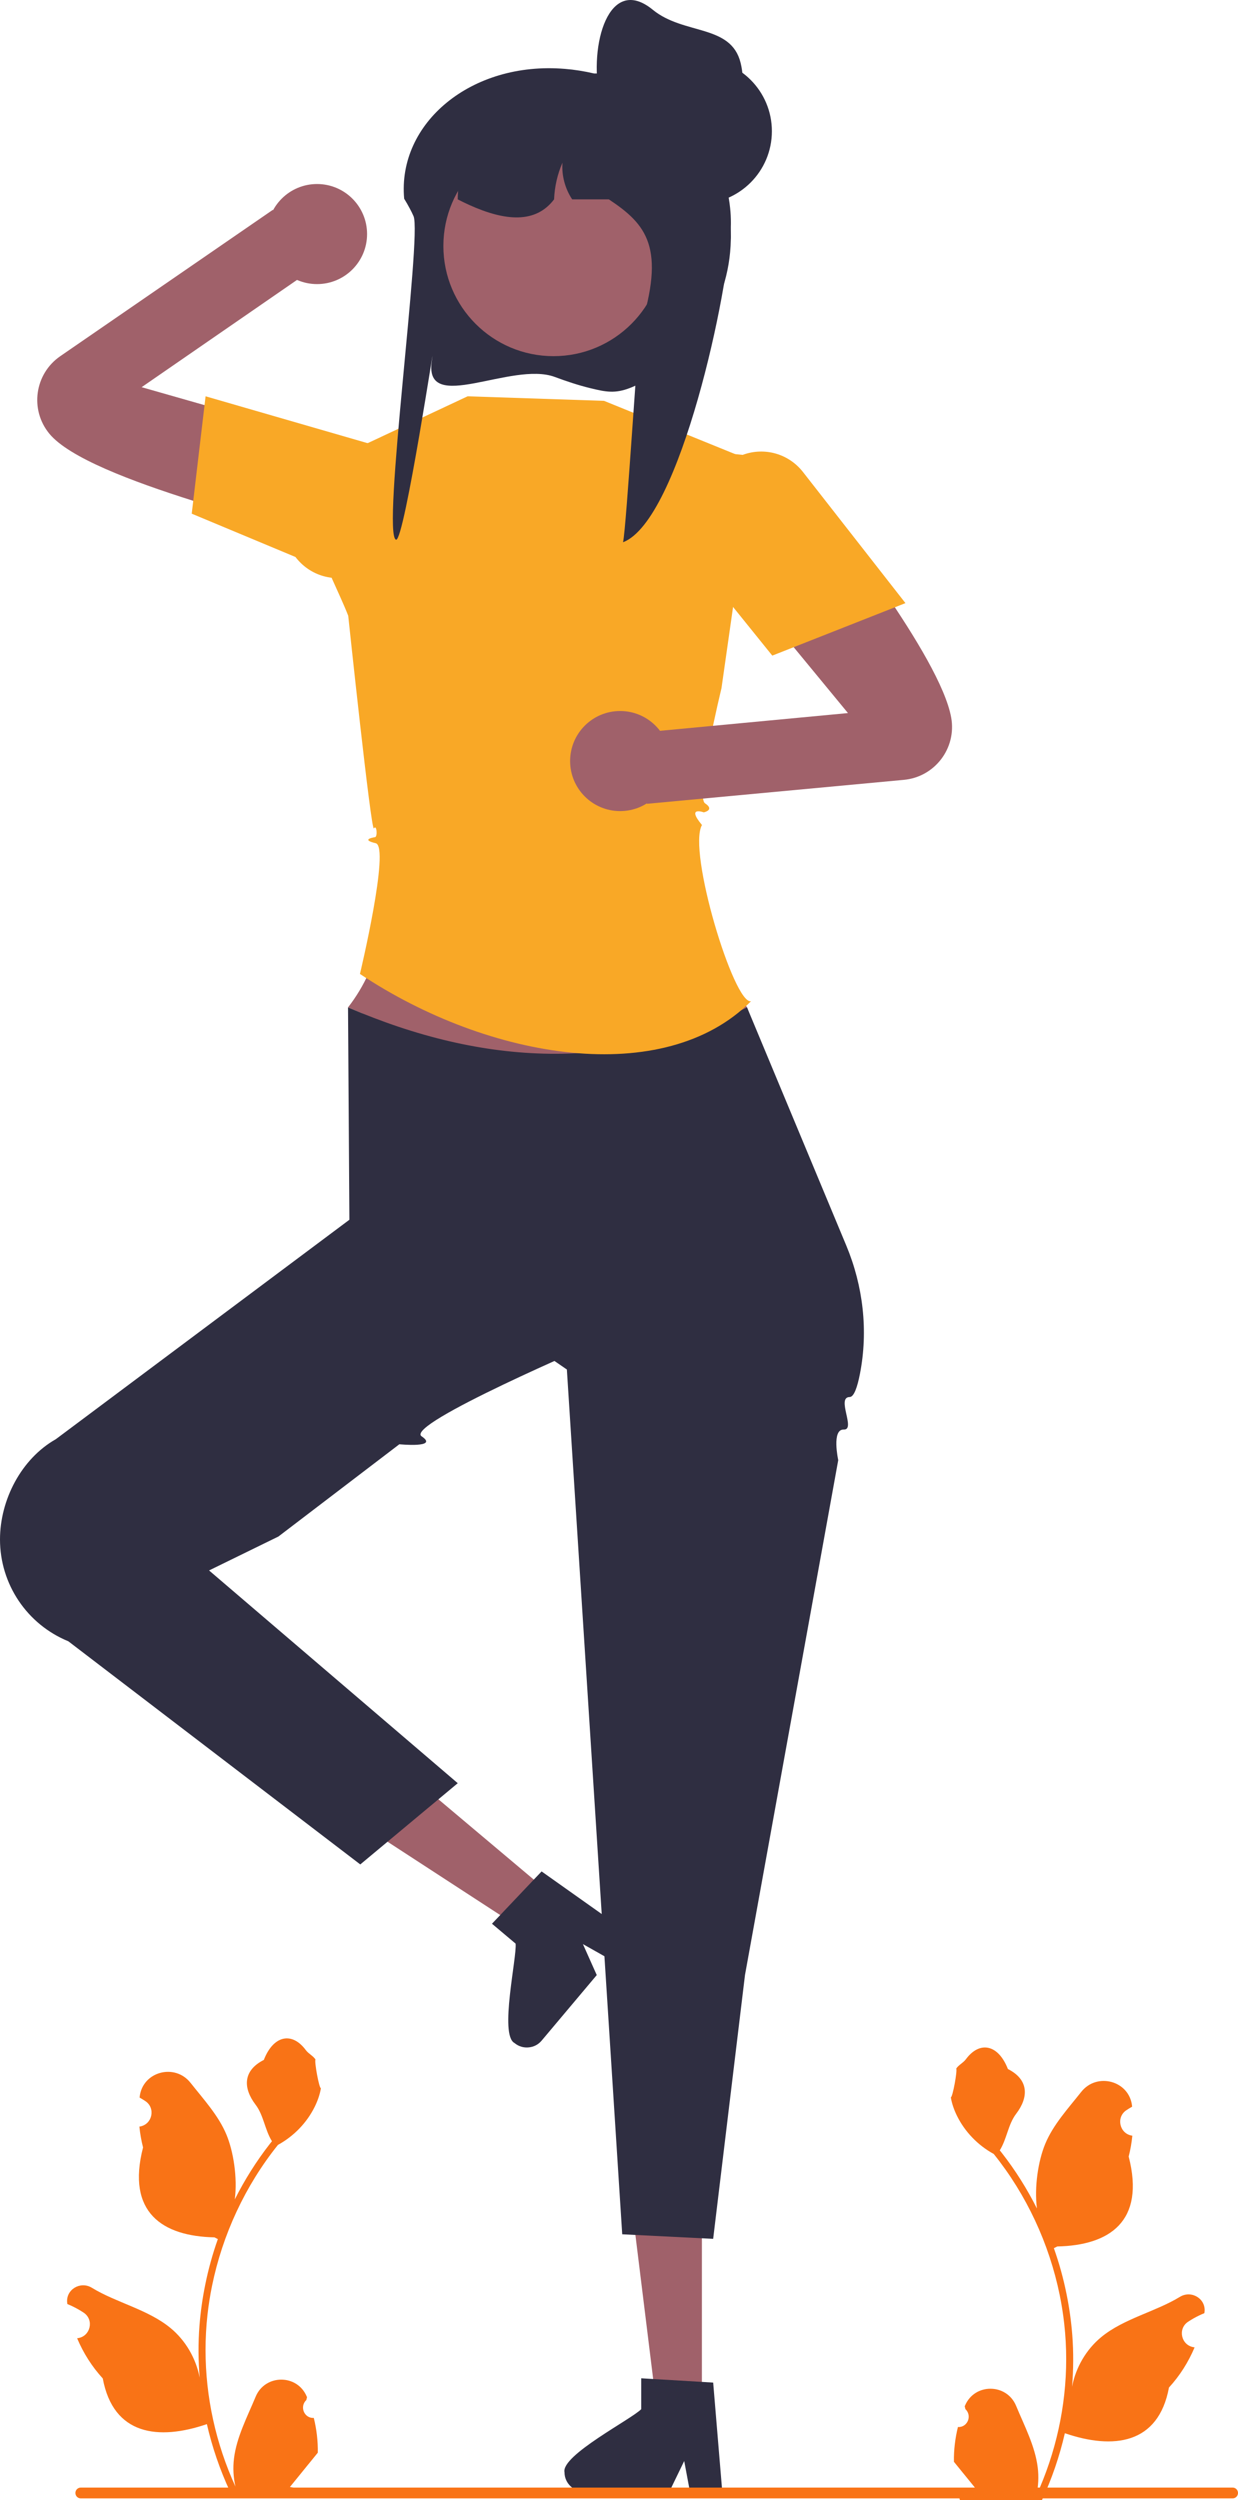 <svg xmlns="http://www.w3.org/2000/svg" width="272.251" height="549.562" viewBox="0 0 272.251 549.562" xmlns:xlink="http://www.w3.org/1999/xlink"><g><polygon points="154.357 490.03 139.582 490.029 144.345 528.642 154.355 528.643 154.357 490.03" fill="#a0616a"/><path d="M141.013,529.544c-1.997,2.124-17.669,10.154-16.873,13.869,0,1.21,.508,2.302,1.329,3.072,.753,.728,1.777,1.168,2.902,1.168h18.845l.584-1.21,2.666-5.5,1.032,5.5,.228,1.21h7.108l-.102-1.219-1.895-22.729-2.479-.152-10.713-.635-2.632-.161v6.787l-0-0Z" fill="#2f2e41"/></g><g><polygon points="91.741 391.567 82.228 402.872 114.84 424.088 121.285 416.428 91.741 391.567" fill="#a0616a"/><path d="M113.385,427.217c.339,2.896-3.606,20.057-.251,21.841,.926,.779,2.088,1.093,3.206,.961,1.042-.108,2.038-.608,2.762-1.469l12.133-14.42-.55-1.226-2.492-5.581,4.873,2.751,1.073,.604,4.576-5.439-.998-.707-18.612-13.184-1.713,1.799-7.383,7.789-1.817,1.91,5.193,4.369v-0Z" fill="#2f2e41"/></g><path d="M143.835,250.108l-67.299-28.681c14.541-18.621,8.136-48.355,8.299-79.319l68,2c-1.18,24.051-7.395,48.768,11.449,77.319l5.551,15.681-26,13h-0Z" fill="#a0616a"/><path d="M76.535,221.427l.299,46.681,47.827,32.918,12.173,190.082,20,1,7-58,20.506-113.165s-1.506-6.835,1.218-6.719-1.724-7.116,1.296-7.152c.944-.011,1.686-2.16,2.261-5.11,1.846-9.471,.707-19.282-3.007-28.187l-21.826-52.347c-28.564,14.299-57.881,12.882-87.748,0v-0Z" fill="#2f2e41"/><path d="M92.441,258.814l39.024,36.153s-42.63,18.14-38.74,20.749-4.905,1.741-4.905,1.741l-26.591,20.277-15.253,7.457,54.687,46.764-21.434,17.858L15.027,360.761c-9.088-3.714-15.027-12.557-15.027-22.375v-0c0-8.714,4.69-17.753,12.276-22.042l64.559-48.236,15.606-9.293,0,0Z" fill="#2f2e41"/><path d="M82.622,185.345c-3.213-.763-.787-1.237-.16-1.326s.373-2.911-.233-1.93-5.65-46.741-5.65-46.741c-3.73-9.582-14.896-28.58-5.743-33.24l32-15,30,1,32,13c5.745,5.683-.132,20.497-3.286,29.93l-2.889,20.247s-5.825,23.822-3.609,25.293c2.217,1.471-.283,1.984-.283,1.984,0,0-3.934-1.455-.396,2.778-3.24,5.674,7.05,39.532,10.785,38.738-19.073,19.126-57.438,13.004-86-6,0,0,6.678-27.971,3.465-28.734Z" fill="#f9a826"/><g><path d="M186.477,156.736l-44.735,4.222,.511,15.723,56.514-5.265c6.81-.634,11.625-6.955,10.414-13.686-2.431-13.517-26.707-43.868-30.773-50.006-6.248-9.432-14.722,21.36-14.722,21.36l22.791,27.651Z" fill="#a0616a"/><circle cx="136.376" cy="167.284" r="11" fill="#a0616a"/></g><g><path d="M82.228,99.674h-0s.213,24.884-9.843,19.7c-6.544-3.373-52.823-13.443-61.542-24.055-4.342-5.284-3.224-13.151,2.41-17.028L60.009,46.115l8.12,13.474-36.985,25.517,51.083,14.567h0Z" fill="#a0616a"/><circle cx="69.725" cy="51.448" r="11" fill="#a0616a"/></g><path d="M45.209,87.108l41.99,12.144-8.849,27.085c-4.862,1.79-10.238,.219-13.374-3.906l-22.813-9.522,3.047-25.801Z" fill="#f9a826"/><path d="M155.92,99.252l7.4,.731c4.865-1.79,10.239-.218,13.374,3.906l22.425,28.68-29.284,11.539-22.456-27.839,8.541-17.016Z" fill="#f9a826"/><path d="M69.01,531.472l.001,0c.612,2.493,.921,5.062,.879,7.64l-0,.001c-.678,.84-1.363,1.673-2.041,2.512-.026,.032-.052,.065-.084,.097-1.337,1.641-2.674,3.294-4.011,4.935,1.641,.303,3.32,.4,4.986,.297-.058,.2-.116,.407-.181,.607h-18.02c-2.183-4.715-3.882-9.662-5.044-14.726h-.006c-10.634,3.639-20.576,2.454-22.89-10.044-2.377-2.59-4.276-5.593-5.639-8.829,.045-.007,.084-.013,.129-.019l.063-.01c2.772-.428,3.581-4.054,1.241-5.602-.41-.271-.83-.528-1.259-.77-.749-.42-1.524-.794-2.319-1.117l-.022-.143c-.448-2.978,2.843-5.009,5.411-3.437,5.335,3.266,12.323,4.762,17.268,8.824,3.32,2.726,5.606,6.659,6.427,10.87l.019,.136c-.323-3.824-.349-7.673-.052-11.503,.239-3.036,.665-6.058,1.279-9.049,.685-3.384,1.608-6.724,2.764-9.979-.252-.123-.497-.252-.749-.381-11.411-.234-19.403-5.448-15.701-19.764-.388-1.505-.652-3.036-.807-4.579l.063-.01c2.772-.428,3.581-4.054,1.241-5.602-.41-.271-.83-.528-1.259-.77,.006-.054,.011-.107,.017-.161,.611-5.551,7.718-7.463,11.184-3.083,2.886,3.646,6.162,7.198,7.91,11.415,1.536,3.701,2.437,9.443,1.826,14.21,2.159-4.289,4.72-8.371,7.681-12.169,.161-.207,.329-.407,.491-.614-1.57-2.512-1.815-5.688-3.604-8.035-2.812-3.689-2.767-7.524,1.815-9.837,2.145-5.495,6.254-6.201,9.236-2.157,.6,.813,1.582,1.227,2.131,2.06-.297,.368,.794,6.368,1.188,6.317-.233,1.402-.723,2.777-1.35,4.056-1.744,3.546-4.631,6.504-8.093,8.397-7.202,8.971-12.194,19.712-14.5,30.99-.426,2.086-.756,4.192-.995,6.31-.291,2.59-.433,5.186-.433,7.783,0,10.334,2.267,20.61,6.575,30.021-.459-2.028-.575-4.134-.316-6.2,.576-4.682,2.917-9.118,4.756-13.546,2.071-4.989,9.152-5.024,11.241-.042,.021,.049,.041,.099,.062,.148l-.155,.618c-1.563,1.496-.421,4.063,1.645,3.933v0Z" fill="#F97316"/><path d="M210.659,533.472l-.001,0c-.612,2.493-.921,5.062-.879,7.64l0,.001c.678,.84,1.363,1.673,2.041,2.512,.026,.032,.052,.065,.084,.097,1.337,1.641,2.674,3.294,4.011,4.935-1.641,.303-3.32,.4-4.986,.297,.058,.2,.116,.407,.181,.607h18.02c2.183-4.715,3.882-9.662,5.044-14.726h.006c10.634,3.639,20.576,2.454,22.89-10.044,2.377-2.59,4.276-5.593,5.639-8.829-.045-.007-.084-.013-.129-.019l-.063-.01c-2.772-.428-3.581-4.054-1.241-5.602,.41-.271,.83-.528,1.259-.77,.749-.42,1.524-.794,2.319-1.117l.022-.143c.448-2.978-2.843-5.009-5.411-3.437-5.335,3.266-12.323,4.762-17.268,8.824-3.32,2.726-5.606,6.659-6.427,10.87l-.019,.136c.323-3.824,.349-7.673,.052-11.503-.239-3.036-.665-6.058-1.279-9.049-.685-3.384-1.608-6.724-2.764-9.979,.252-.123,.497-.252,.749-.381,11.411-.234,19.403-5.448,15.701-19.764,.388-1.505,.652-3.036,.807-4.579l-.063-.01c-2.772-.428-3.581-4.054-1.241-5.602,.41-.271,.83-.528,1.259-.77l-.017-.161c-.611-5.551-7.718-7.463-11.184-3.083-2.886,3.646-6.162,7.198-7.91,11.415-1.536,3.701-2.437,9.443-1.826,14.21-2.159-4.289-4.72-8.371-7.681-12.169-.161-.207-.329-.407-.491-.614,1.57-2.512,1.815-5.688,3.604-8.035,2.812-3.689,2.767-7.524-1.815-9.837-2.145-5.495-6.254-6.201-9.236-2.157-.6,.813-1.582,1.227-2.131,2.06,.297,.368-.794,6.368-1.188,6.317,.233,1.402,.723,2.777,1.35,4.056,1.744,3.546,4.631,6.504,8.093,8.397,7.202,8.971,12.194,19.712,14.5,30.99,.426,2.086,.756,4.192,.995,6.31,.291,2.59,.433,5.186,.433,7.783,0,10.334-2.267,20.61-6.575,30.021,.459-2.028,.575-4.134,.316-6.2-.576-4.682-2.917-9.118-4.756-13.546-2.071-4.989-9.152-5.024-11.241-.042-.021,.049-.041,.099-.062,.148l.155,.618c1.563,1.496,.421,4.063-1.645,3.933v0h0Z" fill="#F97316"/><path d="M271.06,546.779H17.771c-.66,0-1.19,.53-1.19,1.19s.53,1.19,1.19,1.19h253.29c.66,0,1.19-.53,1.19-1.19s-.53-1.19-1.19-1.19Z" fill="#F97316"/><g><path d="M121.996,82.851c-9.487-3.507-28.71,8.346-27.05-3.348,1.318-9.321-6.03,39.695-7.853,39.128-3.203-1,5.727-66.87,3.848-71.116-.241-.549-.522-1.129-.853-1.732-.342-.647-.729-1.324-1.167-2.037-.011-.018-.028-.037-.039-.055-1.515-16.61,14.725-30.262,35.317-28.554h.017c2.092,.165,4.252,.512,6.423,1.013h10.232c1.105,0,2.188,.067,3.259,.189,4.123,.482,7.965,1.891,11.337,4.002,4.532,2.843,7.354,7.893,7.797,12.907,.348,3.837-.701,7.655-3.427,10.443l-.034,.006c.359,1.543,.611,3.123,.763,4.734,.118,1.159,.168,2.336,.168,3.52,0,.244,0,.494-.017,.732-.275,14.676-9.194,27.187-21.77,32.433-.106,.045-.219,.09-.338,.136-3.367,1.307-5.337,.913-8.826,.062-2.685-.654-5.265-1.53-7.788-2.463h0Z" fill="#2f2e41"/><circle cx="121.725" cy="54.066" r="24.221" fill="#a0616a"/><path d="M100.662,43.823c0-.426,.011-.841,.039-1.268,.645-12.302,10.703-17.653,23.218-18.152,.331-.017,.662-.028,.993-.028h8.986c0-.965,.32-1.851,.875-2.558,.325-.438,.74-.802,1.206-1.077,.011,0,.011-.006,.017-.006,.639-.376,1.374-.595,2.165-.595,.123,0,.258,.011,.398,.017,1.93,.179,3.814,.471,5.671,.858,.909,.191,1.817,.409,2.704,.651,.073,.017,.135,.034,.208,.05,2.928,.808,5.75,1.862,8.425,3.164,2.99,1.806,5.598,4.151,7.696,6.9,.348,3.528-.701,7.04-3.427,9.603l-.034,.006c.359,1.419,.611,2.872,.763,4.353,.118,1.066,.168,2.148,.168,3.237,0,.224,0,.454-.017,.673-.275,13.496-11.124,64.716-23.7,69.541,.735-3.248,3.31-45.498,3.685-46.688,5.767-18.102,1.503-23.167-6.804-28.681h-8.066c-1.571-2.356-2.345-5.239-2.137-8.066-1.116,2.552-1.733,5.301-1.845,8.066-4.005,5.284-10.608,4.875-18.713,1.2-.426-.191-.847-.393-1.268-.595-.404-.196-.802-.393-1.206-.606h0v-0Z" fill="#2f2e41"/><circle cx="153.791" cy="28.84" r="15.957" fill="#2f2e41"/><path d="M143.557,2.147c6.819,5.583,17.203,3.116,19.313,11.672,2.11,8.556-3.116,17.203-11.672,19.313-8.556,2.11-17.5-3.048-19.313-11.672-2.445-11.63,2.026-27.21,11.672-19.313Z" fill="#2f2e41"/></g></svg>